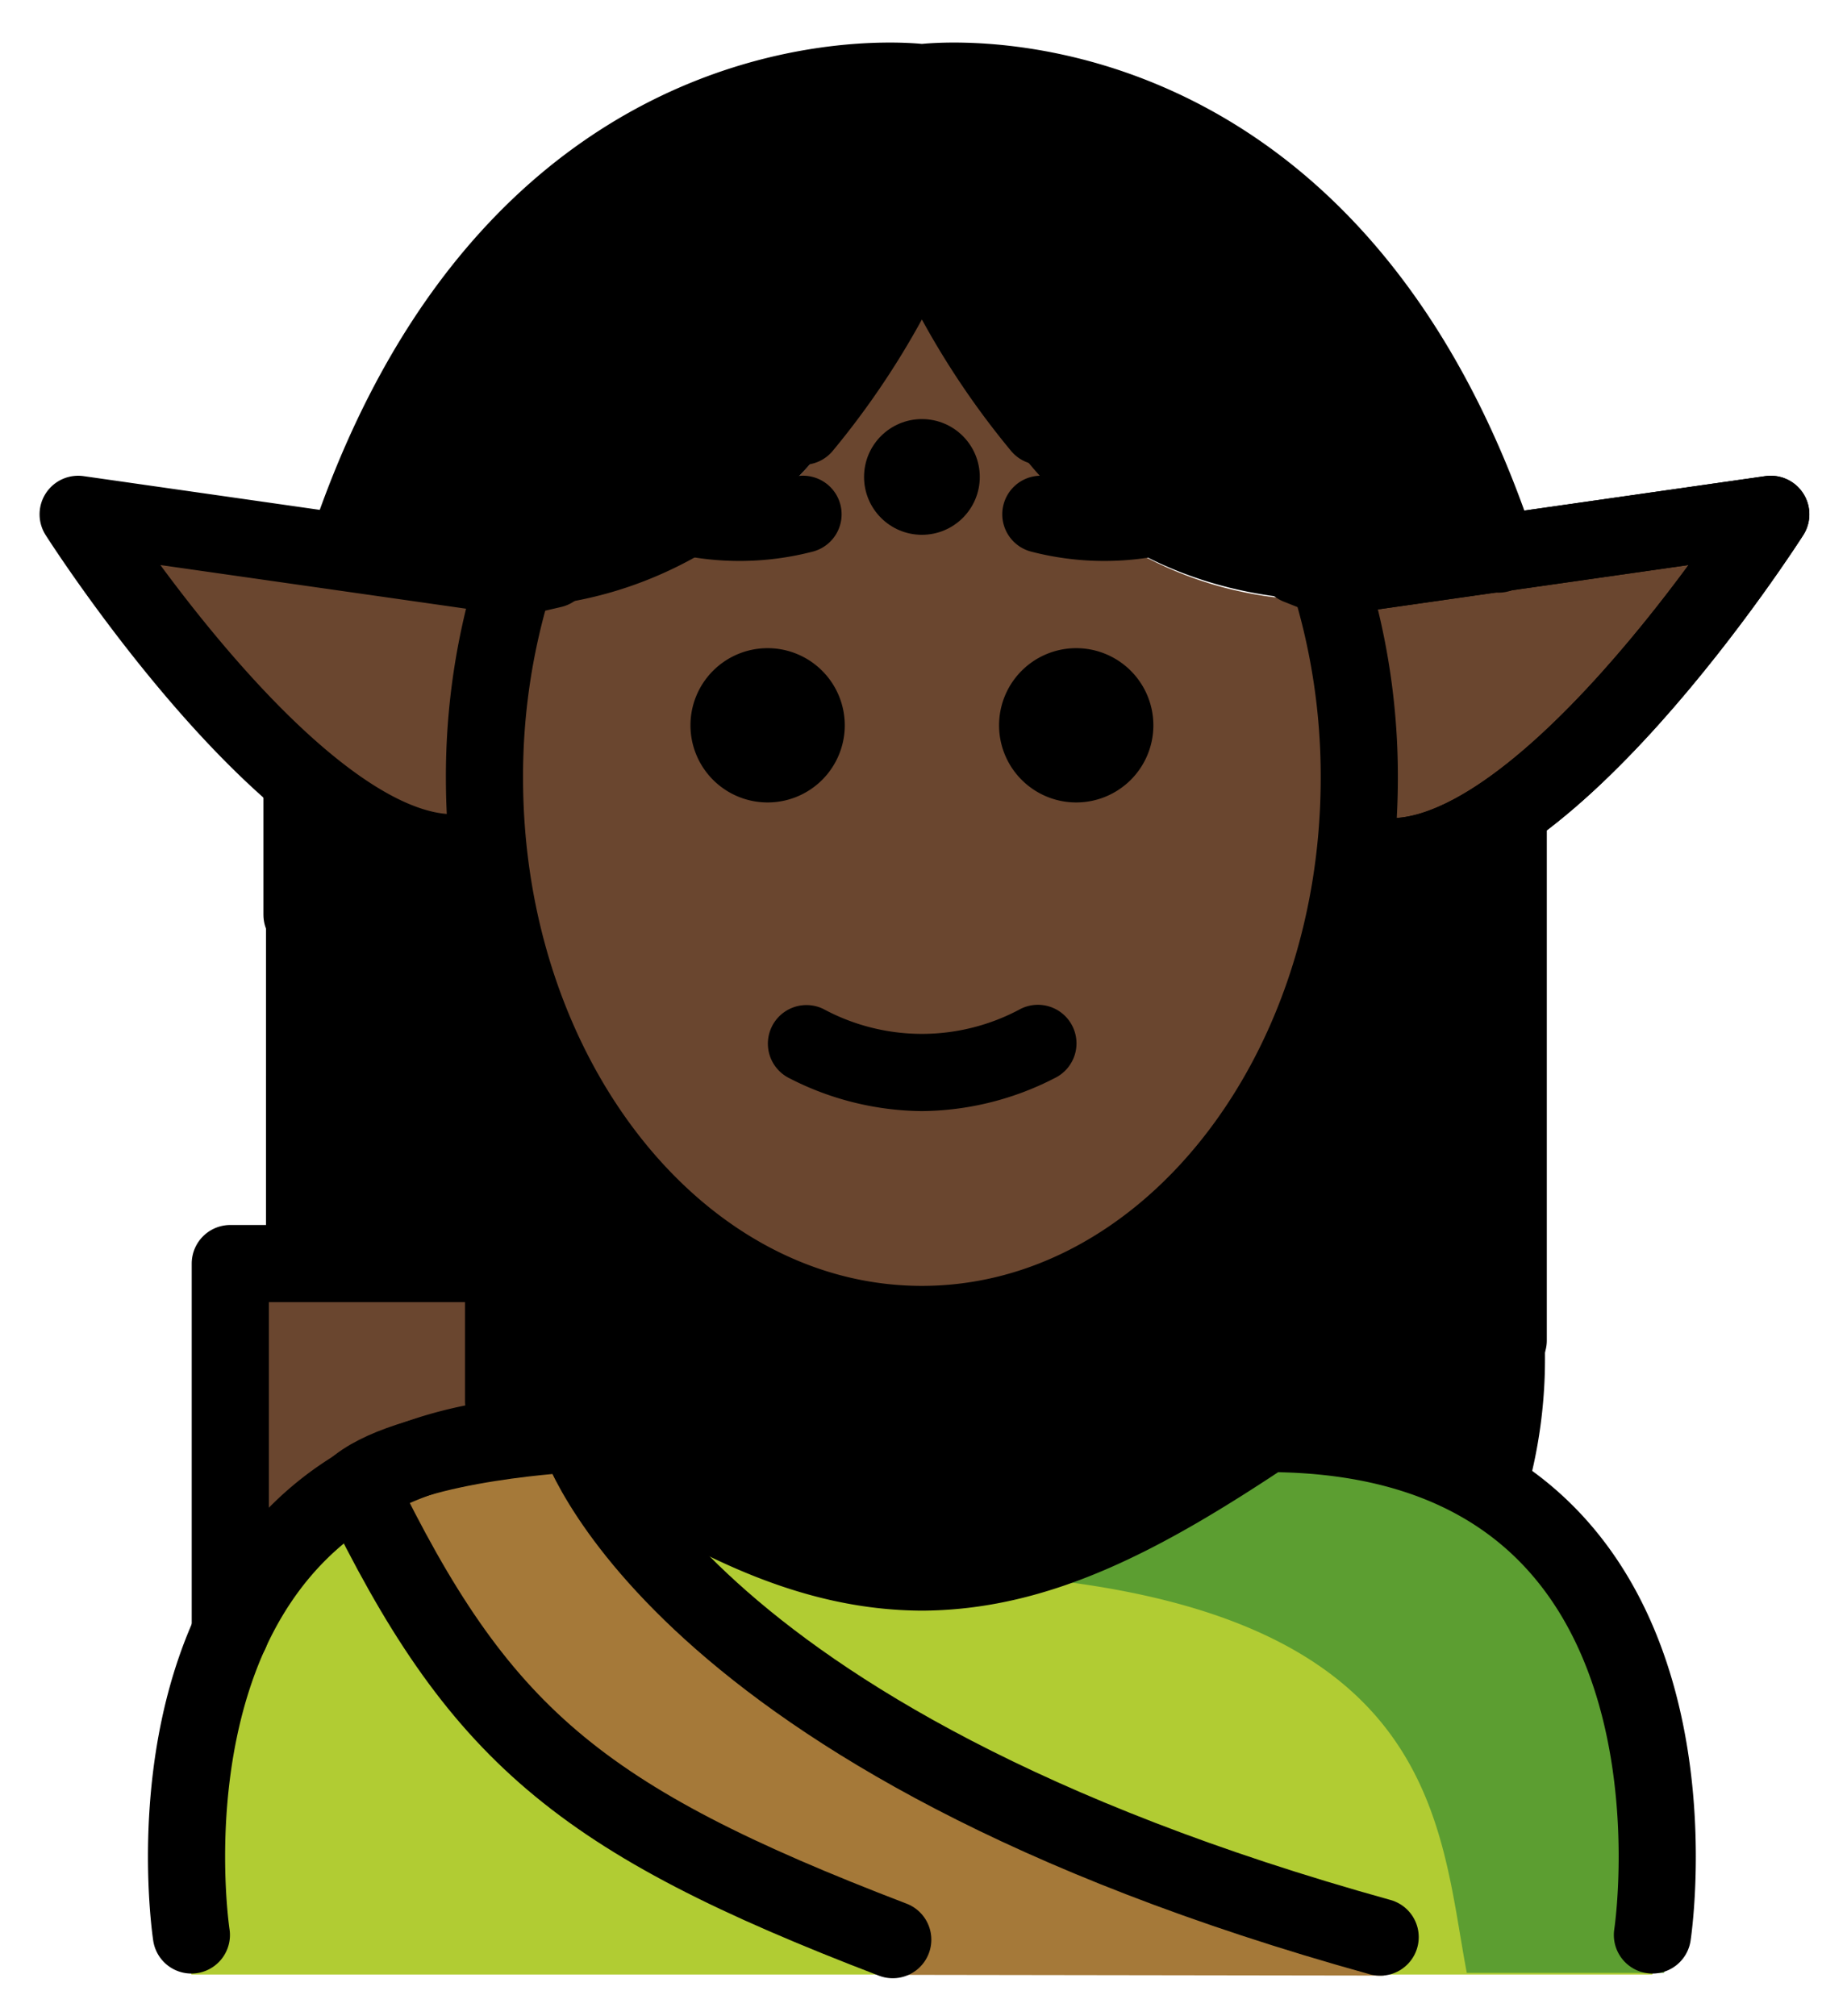 <svg xmlns="http://www.w3.org/2000/svg" role="img" viewBox="12.12 9.74 47.88 52.26"><title>1F9DD-1F3FF.svg</title><path fill="#b1cc33" d="M54.956 60.931s2-14.027-10-14.027c-3.192 2.128-5.926 3.598-9 3.592h.125c-3.074.006-5.808-1.464-9-3.592-12 0-10 14.027-10 14.027z"/><path fill="#5c9e31" d="M45.342 46.905a18.013 18.013 0 0 1-8.938 3.588c13.062.411 12.977 6.395 13.74 10.395h5.113s2.085-13.983-9.915-13.983z"/><path fill="#6a462f" d="M18.09 52.064v-9.565h7.085v3.564"/><path fill="#a57939" d="M48.001 60.958c-18.499-5.136-20.92-14.054-20.92-14.054s-4.2.205-5.678 1.354c3.116 6.429 5.935 9.55 14.104 12.681"/><g fill="#6a462f"><path d="M38.122 20.791a9.395 9.395 0 0 1-2.18-5.054c-.028 0-.055-.005-.083-.005a8.272 8.272 0 0 1-1.98 5.059 10.877 10.877 0 0 1-8.794 4.709 17.399 17.399 0 0 0-.566 4.405c0 7.828 5.077 14.173 11.339 14.173s11.339-6.346 11.339-14.173a17.345 17.345 0 0 0-.626-4.611 9.753 9.753 0 0 1-8.449-4.503z"/><path d="M46.574 24.71l11.45-1.636s-6.268 9.849-10.494 8.799m-22.066-7.182l-11.318-1.617s6.189 9.735 10.366 8.697"/></g><g><path d="M35.859 11.884A15.35 15.35 0 0 0 20.723 24.73c8.826 3.057 13.156-3.939 13.156-3.939a8.272 8.272 0 0 0 1.98-5.059h.083a9.397 9.397 0 0 0 2.18 5.059s3.413 6.46 12.873 3.93a15.351 15.351 0 0 0-15.135-12.837zm1.617 32.624l-5.196-.645-4.21-2.617-3.413-6.106-.379-2.844-2.351-.417-2.911-2.264v12.553l6.159.331v4.596l1.906-.19c3.17 2.113 5.889 3.575 8.938 3.588 3.048-.014 5.768-1.475 8.938-3.588A9.688 9.688 0 0 1 51.51 49.04a12.86 12.86 0 0 0 .661-4.108c0-16.656-.27-14.326-.27-14.326l-2.326 1.425-2.2.266-1.29 4.892-3.603 4.968z"/></g><g><path d="M42.019 28.544a2 2 0 1 1-2-2 2.001 2.001 0 0 1 2 2m-8 0a2 2 0 1 1-2-2 2.001 2.001 0 0 1 2 2m2 10.002a7.653 7.653 0 0 1-3.447-.858 1 1 0 0 1 .894-1.789 5.377 5.377 0 0 0 5.106 0 1 1 0 1 1 .894 1.789 7.652 7.652 0 0 1-3.447.858z"/><path fill="none" stroke="#000" stroke-linecap="round" stroke-linejoin="round" stroke-width="2" d="M50.966 24.105c-4.473-13.621-14.947-12.221-14.947-12.221S25.666 10.501 21.15 23.87m5.689-2.332a6.553 6.553 0 0 0 6.098 1.535m12.263-1.535a6.553 6.553 0 0 1-6.098 1.535"/><circle cx="36.019" cy="22.105" r="1.5"/><path fill="none" stroke="#000" stroke-linecap="round" stroke-linejoin="round" stroke-width="2" d="M25.464 24.691l-11.318-1.617s6.189 9.735 10.366 8.697m11.506-16.04a20.458 20.458 0 0 1-3.08 5.059M46.574 24.71l11.45-1.636s-6.268 9.849-10.494 8.799M36.019 15.732a20.456 20.456 0 0 0 3.08 5.059M51.218 30.988v13.503M18.09 52.064v-9.565h7.085v3.564m-5.151-3.603v-4.743m3.372 4.782v-3.442"/><path fill="none" stroke="#000" stroke-linecap="round" stroke-linejoin="round" stroke-width="2" d="M54.956 59.905s2-13-10-13c-3.192 2.128-5.926 3.598-9 3.592h.125c-3.074.006-5.808-1.464-9-3.592-12 0-10 13-10 13m9.36-35.403l-.983.229a17.29 17.29 0 0 0-.779 5.173c0 7.828 5.077 14.173 11.339 14.173s11.339-6.346 11.339-14.173a17.29 17.29 0 0 0-.779-5.173l-.812-.324"/><path fill="none" stroke="#000" stroke-linecap="round" stroke-linejoin="round" stroke-width="2" d="M46.574 24.71l11.45-1.636s-6.268 9.849-10.494 8.799M19.949 30.288v3.169m27.949 26.504c-18.499-5.136-20.817-13.057-20.817-13.057s-4.2.205-5.678 1.354c3.116 6.429 5.69 8.639 13.86 11.769"/></g></svg>